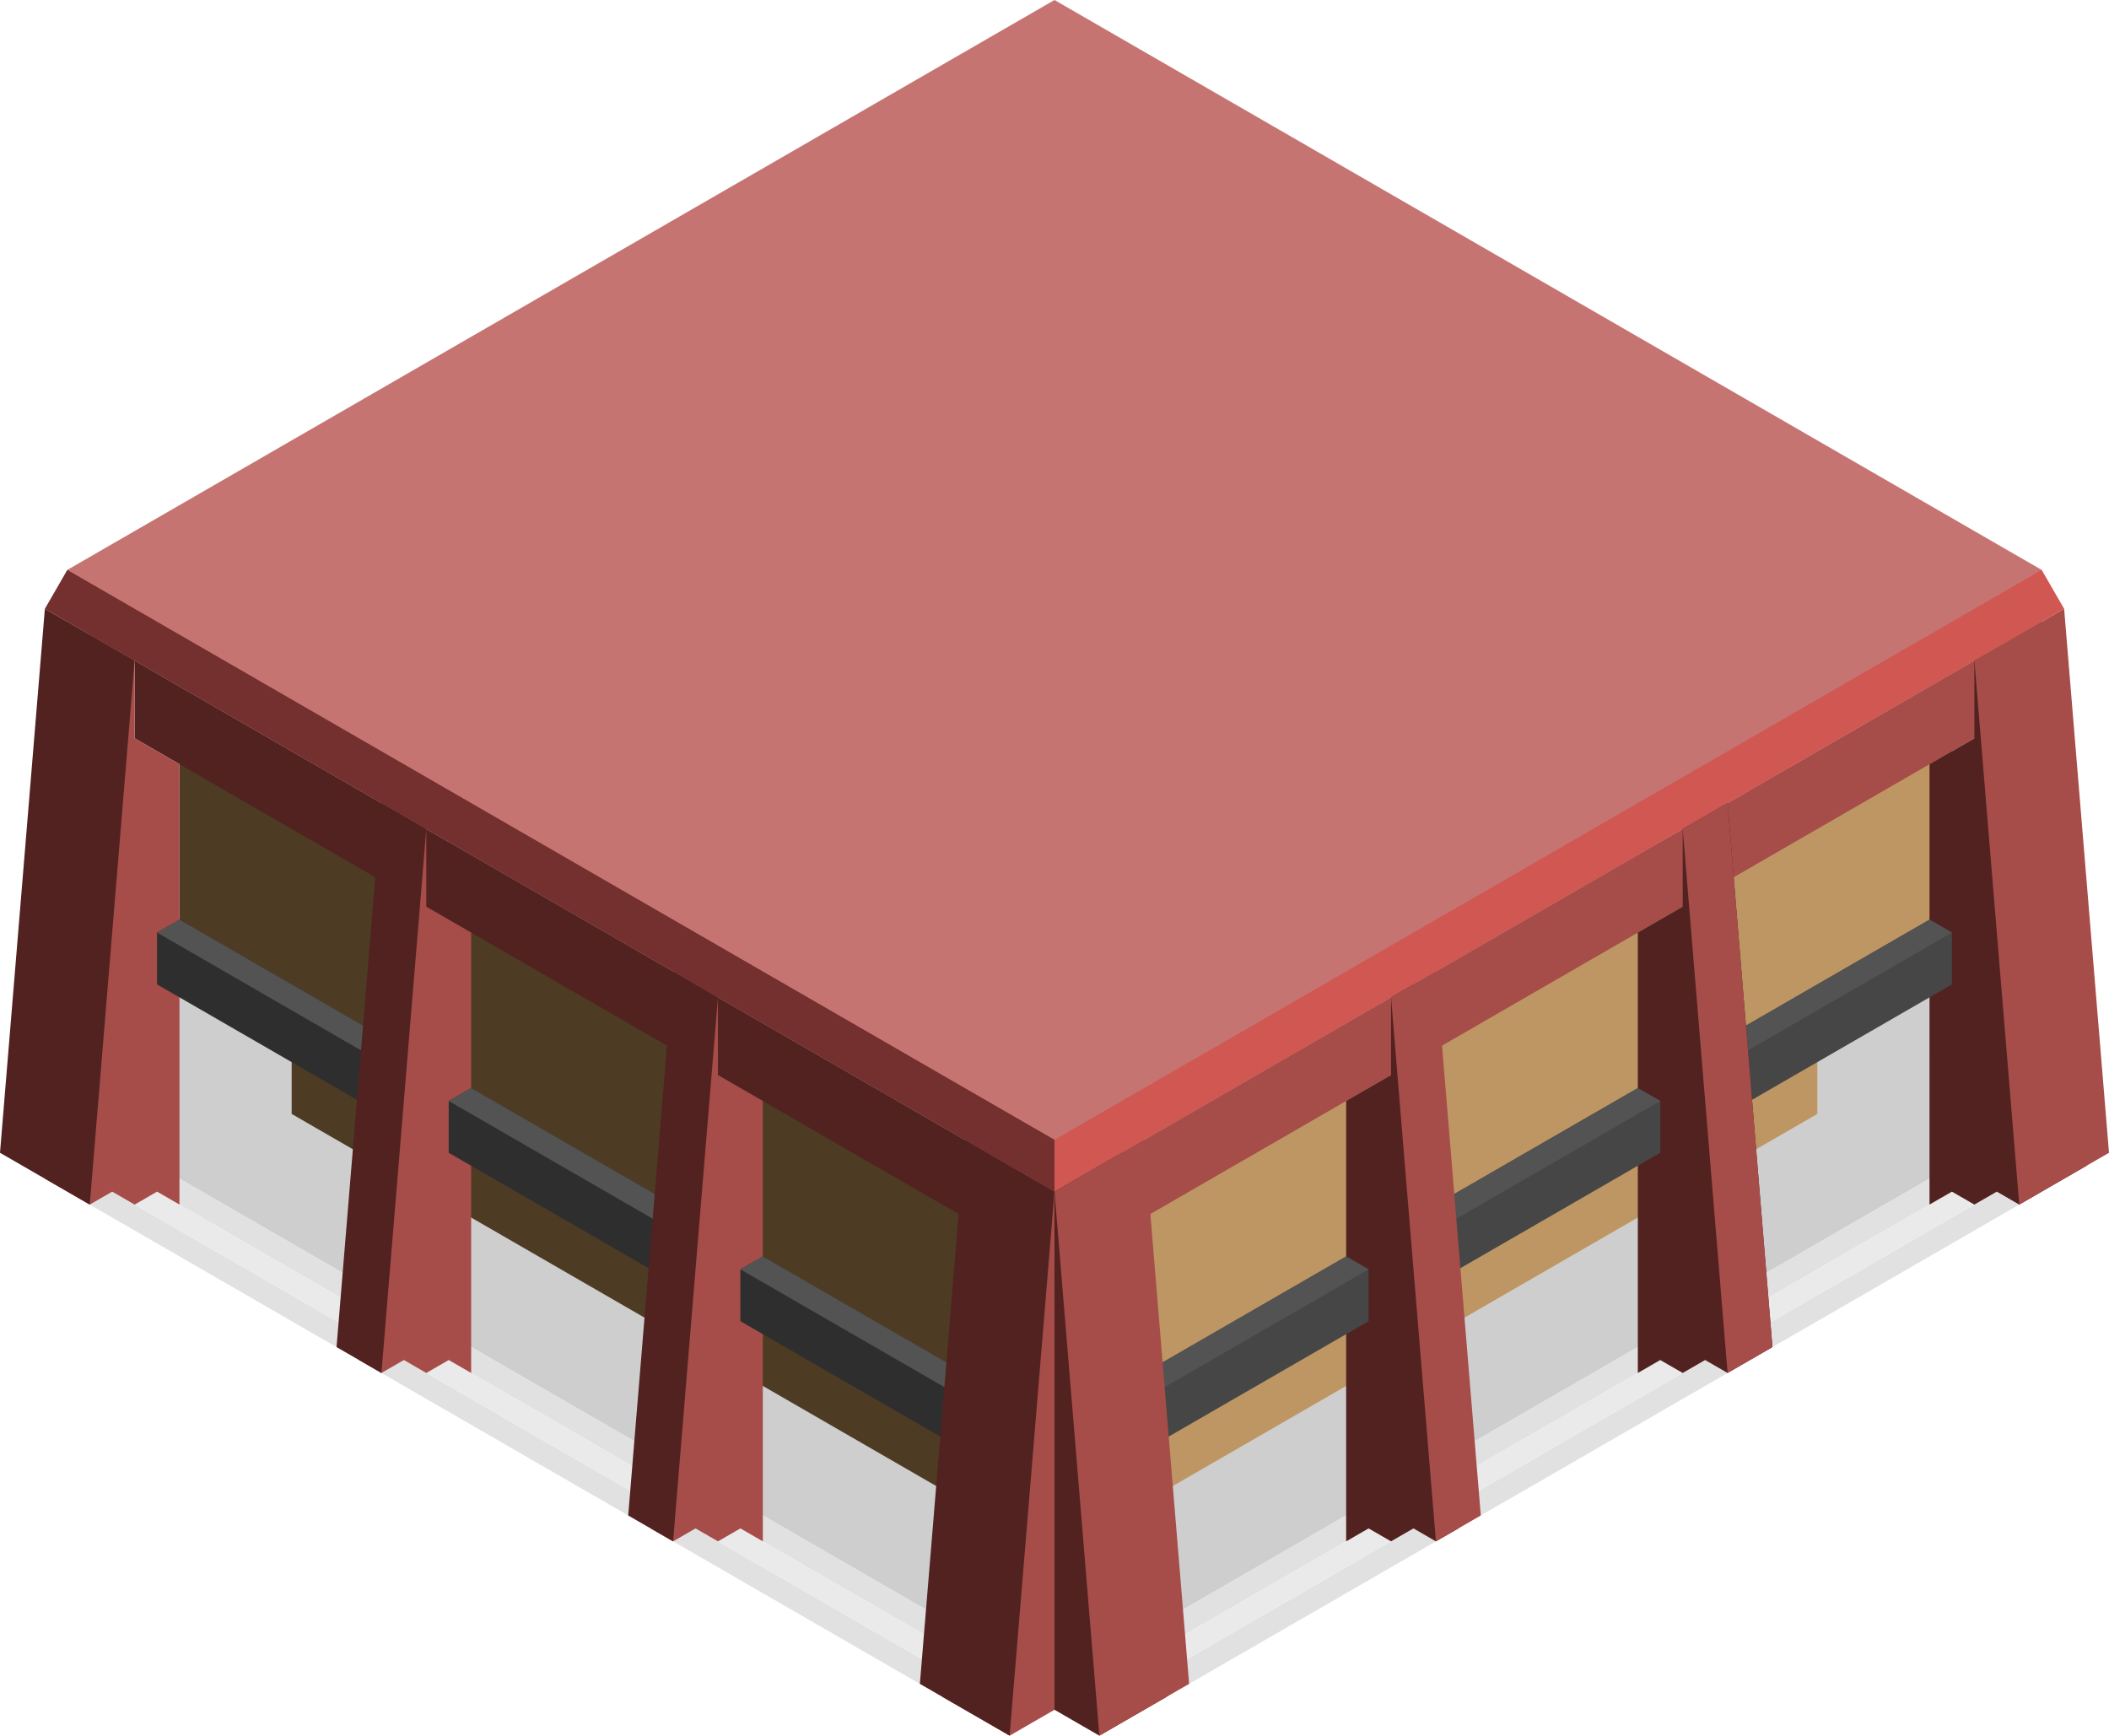 <svg id="Layer_1" data-name="Layer 1" xmlns="http://www.w3.org/2000/svg" viewBox="0 0 235 193.413">
  <defs>
    <style>
      .cls-1 {
        fill: #cecece;
      }

      .top-dark {
        fill: #c67471;
      }

      .cls-2 {
        fill: #e1e1e1;
      }

      .cls-3 {
        fill: #eaeaea;
      }

      .window-R-prim {
        fill: #bd9664;
      }

      .window-L-prim {
        fill: #4d3b24;
      }

      .exterior-R-dark {
        fill: #a64c49;
      }

      .exterior-L-dark {
        fill: #512220;
      }

      .cls-4 {
        fill: #464646;
      }

      .cls-5 {
        fill: #2e2e2e;
      }

      .cls-6 {
        fill: #535353;
      }

      .exterior-R-prim {
        fill: #d05752;
      }

      .exterior-L-prim {
        fill: #73302e;
      }
    </style>
  </defs>
  <title>Artboard 41</title>
  <g id="root">
    <path id="Path" class="cls-1" d="M117.5,187.639l115-66.395-115-66.395L2.5,121.244Z"/>
    <path id="anchor_35_127.017_220" class="top-dark" d="M117.5,0,7.5,63.509v5.773l110,63.509,110-63.509V63.509Z"/>
    <path id="Path-2" data-name="Path" class="cls-2" d="M10,131.348l-2.5,1.443,105,60.622,2.5-1.444Z"/>
    <path id="Path-3" data-name="Path" class="cls-2" d="M225,131.348l2.5,1.443-105,60.622-2.5-1.444Z"/>
    <path id="Path-4" data-name="Path" class="cls-2" d="M20,131.348v2.886l95,54.849,2.5-1.444Z"/>
    <path id="Path-5" data-name="Path" class="cls-2" d="M215,131.348v2.886L120,189.083l-2.5-1.444Z"/>
    <path id="Path-6" data-name="Path" class="cls-3" d="M15,131.348l-2.5,1.443L115,191.969l2.5-1.443Z"/>
    <path id="Path-7" data-name="Path" class="cls-3" d="M220,131.348l2.5,1.443L120,191.969l-2.5-1.443Z"/>
    <path id="Path-8" data-name="Path" class="window-R-prim" d="M217.5,80.829V106.81l-90,51.962V132.791Z"/>
    <path id="Path-9" data-name="Path" class="window-R-prim" d="M202.5,92.376v31.755l-85,49.074V141.451Z"/>
    <path id="Path-10" data-name="Path" class="window-L-prim" d="M32.5,92.376v31.755l85,49.074V141.451Z"/>
    <path id="Path-11" data-name="Path" class="exterior-R-dark" d="M222.5,80.829l-105,60.622v-8.66l105-60.622Z"/>
    <path id="Path-12" data-name="Path" class="window-L-prim" d="M20,82.273V108.254l90,51.961V134.234Z"/>
    <path id="Path-13" data-name="Path" class="exterior-L-dark" d="M15,82.273,117.5,141.451v-8.66L15,73.613Z"/>
    <path id="Path-14" data-name="Path" class="exterior-L-dark" d="M227.5,69.282l5,60.622-7.5,4.33-2.5-1.443-2.5,1.443-2.5-1.443-2.5,1.443V85.16l5-2.887v-8.66Z"/>
    <path id="Path-15" data-name="Path" class="exterior-R-dark" d="M10,70.726,5,131.348l5,2.886,2.5-1.443,2.5,1.443,2.5-1.443,2.5,1.443V85.16l-5-2.887v-8.66Z"/>
    <path id="Path-16" data-name="Path" class="cls-4" d="M217.5,109.697,185,128.461v-8.66l30-17.321,2.5,1.443Z"/>
    <path id="Path-17" data-name="Path" class="cls-5" d="M17.5,109.697,50,128.461v-8.66L20,102.48l-2.5,1.443Z"/>
    <path id="Path-18" data-name="Path" class="cls-6" d="M217.5,103.923,185,122.687v-2.886l30-17.321Z"/>
    <path id="Path-19" data-name="Path" class="cls-6" d="M17.5,103.923,50,122.687v-2.886L20,102.48Z"/>
    <path id="Path-20" data-name="Path" class="exterior-R-dark" d="M235,128.461l-10,5.773L220,73.613l10-5.774Z"/>
    <path id="Path-21" data-name="Path" class="exterior-L-dark" d="M0,128.461l10,5.773L15,73.613,5,67.839Z"/>
    <path id="Path-22" data-name="Path" class="exterior-R-prim" d="M227.5,63.509l2.5,4.33L117.5,132.791l-2.5-1.443v-5.774l2.5,1.443Z"/>
    <path id="Path-23" data-name="Path" class="exterior-L-prim" d="M7.5,63.509,5,67.839l112.5,64.952v-5.774Z"/>
    <path id="Path-24" data-name="Path" class="exterior-L-dark" d="M192.5,89.49l5,60.621-5,2.887-2.5-1.443-2.5,1.443-2.5-1.443-2.5,1.443V103.923l5-2.886V92.376Z"/>
    <path id="Path-25" data-name="Path" class="exterior-R-dark" d="M197.5,150.111l-5,2.887-5-60.622,5-2.886Z"/>
    <path id="Path-26" data-name="Path" class="cls-4" d="M185,128.461l-32.5,18.764v-8.661l30-17.32,2.5,1.443Z"/>
    <path id="Path-27" data-name="Path" class="exterior-R-dark" d="M45,90.933l-5,60.622,2.5,1.443,2.5-1.443,2.5,1.443,2.5-1.443,2.5,1.443V103.923l-5-2.886V92.376Z"/>
    <path id="Path-28" data-name="Path" class="exterior-L-dark" d="M37.5,150.111l5,2.887,5-60.622-5-2.886Z"/>
    <path id="Path-29" data-name="Path" class="cls-5" d="M50,128.461l32.5,18.764v-8.661l-30-17.32L50,122.687Z"/>
    <path id="Path-30" data-name="Path" class="cls-6" d="M185,122.687l-32.5,18.764v-2.887l30-17.32Z"/>
    <path id="Path-31" data-name="Path" class="exterior-L-dark" d="M157.5,109.697l5,60.622-2.5,1.443-2.5-1.443-2.5,1.443-2.5-1.443-2.5,1.443V122.687l5-2.886V111.14Z"/>
    <path id="Path-32" data-name="Path" class="exterior-R-dark" d="M165,168.875l-5,2.887-5-60.622,5-2.886Z"/>
    <path id="Path-33" data-name="Path" class="cls-6" d="M50,122.687l32.5,18.764v-2.887l-30-17.32Z"/>
    <path id="Path-34" data-name="Path" class="exterior-R-dark" d="M77.5,109.697l-5,60.622,2.5,1.443,2.5-1.443,2.5,1.443,2.5-1.443,2.5,1.443V122.687l-5-2.886V111.14Z"/>
    <path id="Path-35" data-name="Path" class="exterior-L-dark" d="M70,168.875l5,2.887,5-60.622-5-2.886Z"/>
    <path id="Path-36" data-name="Path" class="cls-5" d="M82.5,147.225,115,165.989v-8.661l-30-17.32-2.5,1.443Z"/>
    <path id="Path-37" data-name="Path" class="cls-4" d="M152.5,147.225,120,165.989v-8.661l30-17.32,2.5,1.443Z"/>
    <path id="Path-38" data-name="Path" class="cls-6" d="M82.5,141.451,115,160.215v-2.887l-30-17.32Z"/>
    <path id="Path-39" data-name="Path" class="cls-6" d="M152.5,141.451,120,160.215v-2.887l30-17.32Z"/>
    <path id="Path-40" data-name="Path" class="exterior-L-dark" d="M125,128.461l5,60.622-7.5,4.33-7.5-4.33V131.348l2.5,1.443Z"/>
    <path id="Path-41" data-name="Path" class="exterior-R-dark" d="M132.5,187.639l-10,5.774-5-60.622,10-5.774Z"/>
    <path id="Path-42" data-name="Path" class="exterior-R-dark" d="M110,128.461l-5,60.622,7.5,4.33,5-2.887V132.791Z"/>
    <path id="Path-43" data-name="Path" class="exterior-L-dark" d="M102.5,187.639l10,5.774,5-60.622-10-5.774Z"/>
  </g>
</svg>

